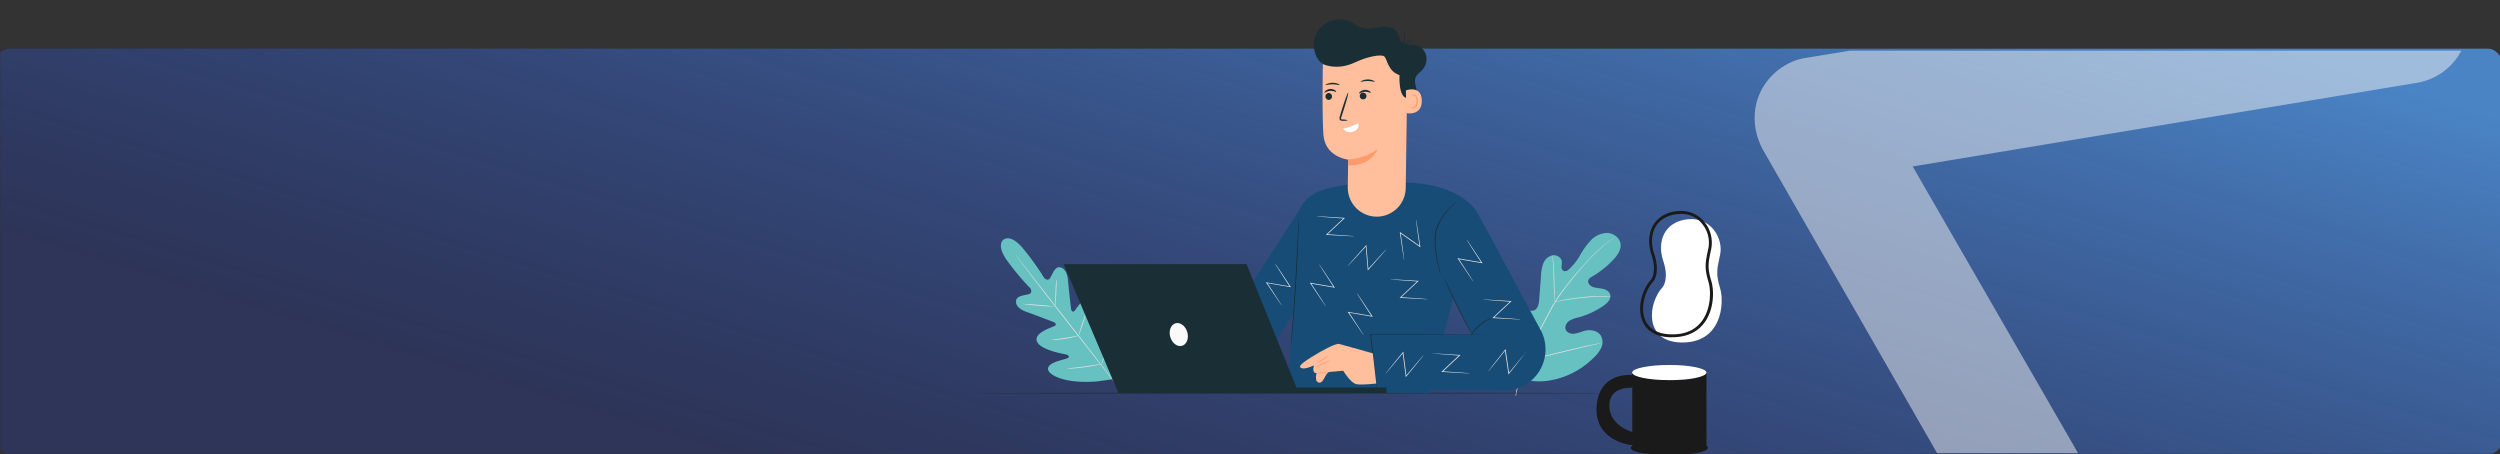 <svg id="Capa_1" data-name="Capa 1" xmlns="http://www.w3.org/2000/svg" xmlns:xlink="http://www.w3.org/1999/xlink" viewBox="0 0 1233 224"><rect x="0" y="0" width="1233" height="224" fill="#333333" stroke="none"/><defs><style>.cls-1{fill:#c4c4c4;}.cls-2{fill:none;}.cls-3{clip-path:url(#clip-path);}.cls-4{mask:url(#mask);}.cls-5{fill:url(#Degradado_sin_nombre_34);}.cls-6{fill:#fff;}.cls-7{fill:#1a1a1a;}.cls-8{fill:#f5f5f5;fill-opacity:0.5;}.cls-9{fill:#68c1c1;}.cls-10{fill:#e1e1e1;}.cls-11{fill:#1a2e35;}.cls-12{fill:#174c77;}.cls-13{fill:#ffbf9d;}.cls-14{fill:#ff9a6c;}.cls-15{fill:#fafafa;}</style><clipPath id="clip-path"><rect class="cls-2" width="1233" height="224"/></clipPath><mask id="mask" x="-2" y="0" width="1236" height="224" maskUnits="userSpaceOnUse"><g id="a"><path class="cls-1" d="M0,0H1234V224H0Z"/></g></mask><linearGradient id="Degradado_sin_nombre_34" x1="687.14" y1="334.83" x2="566.14" y2="-61.17" gradientTransform="matrix(1, 0, 0, -1, 0, 226)" gradientUnits="userSpaceOnUse"><stop offset="0" stop-color="#4a84c5"/><stop offset="1" stop-color="#263686" stop-opacity="0.44"/></linearGradient></defs><g class="cls-3"><g class="cls-4"><rect class="cls-5" x="-2" y="24" width="1236" height="200" rx="7"/></g><path class="cls-6" d="M820,141.61s3.39-3.74.29-13,.3-19.2,12.08-20.47,17.62,9.94,16,17.37-2.16,9.59,0,16.73.94,27.26-19.49,26.67C810.57,168.33,812.83,149.39,820,141.61Z"/><path class="cls-7" d="M823.29,187.48C807.23,187,805,184,805,184v1.53c-3.14-.3-16.49-.59-16.83,14.91C787.79,218,805,218.82,805,218.82V221s2.95,2.61,18.91,2.61,17.72-2.91,17.72-2.91V184s-2.26,3.89-18.31,3.45Zm-29.51,11.36c.79-8.41,11-7.57,11-7.57l.24-1.48V213C800.46,211.79,793,207.31,793.78,198.84Z"/><path class="cls-6" d="M841.6,183.74c0,2.06-8.2,3.74-18.31,3.74S805,185.8,805,183.74s8.19-3.74,18.31-3.74S841.6,181.67,841.6,183.74Z"/><path class="cls-7" d="M804.58,219.51c-.24,0-18.36-2-17.13-19.09.39-5.32,2.21-9.35,5.45-12,5.05-4.18,11.68-3.44,12-3.44a.71.71,0,0,1,.63.78.78.78,0,0,1-.78.64c-.05,0-6.33-.68-10.9,3.1-2.9,2.41-4.56,6.11-4.91,11C787.79,216.22,804,218,804.73,218a.71.71,0,0,1,.64.78.83.83,0,0,1-.79.69Zm18.8,4.83c-2,0-19.09-.1-19.09-3.6a.74.74,0,0,1,1.47,0c.54.84,7.17,2.17,17.67,2.17,11.3,0,17-1.53,17.53-2.26a.67.67,0,0,1,.69-.69.71.71,0,0,1,.68.74c0,3.54-17,3.64-19,3.64Zm1.38-58h-.93c-8.69-.25-12.28-4.48-13.75-8-2.85-6.79-.05-15.75,4.27-20.47,0,0,3-3.59.15-12.3-1.82-5.51-1.42-11,1.18-15,2.35-3.64,6.33-5.91,11.48-6.45.64,0,1.23-.1,1.87-.1a14.81,14.81,0,0,1,11.59,5.46,16.08,16.08,0,0,1,3.43,12.85l-.19.93c-1.38,6.6-1.82,8.81.19,15.46,1.33,4.33,1.52,13.68-3.43,20.42C837.08,163.9,831.73,166.32,824.76,166.32ZM829,105.49c-.54,0-1.13.05-1.72.1-4.71.49-8.34,2.51-10.46,5.75-2.35,3.65-2.7,8.67-1,13.74,3.19,9.59-.29,13.58-.44,13.73-3.93,4.28-6.58,12.74-4,18.94,1.86,4.48,6.18,6.94,12.47,7.14,7,.24,12.17-2,15.56-6.6,4.42-5.95,4.52-14.81,3.24-19.14-2.11-7-1.62-9.5-.2-16.14l.2-.94a14.68,14.68,0,0,0-3.14-11.66A13,13,0,0,0,829,105.49ZM0,224m0,0"/><path class="cls-8" d="M868.09,45.72c-4.11,8.92-3.42,19.21,1.37,28.13L955.38,223.5h69.52L943.33,82.09l248.31-41.18A30.35,30.35,0,0,0,1213.93,25H912.28l-21.62,3.56C881.08,29.93,872.19,36.8,868.09,45.72Z"/><path class="cls-9" d="M748.33,185.76c-10.26-8.39-11.59-22.51-10.14-35,.25-2.08.19-4.31,1.35-6.05s3.61-2.81,5.43-1.77c1.51.85,2,2.71,2.8,4.28a12.35,12.35,0,0,0,4.58,5.08,4.77,4.77,0,0,0,4.31.75c1.91-.84,2.33-3.31,2.48-5.39q.45-5.81.88-11.62a19.06,19.06,0,0,1,1.14-6.11,6.5,6.5,0,0,1,4.46-4c2-.39,4.43,1,4.68,3a18.75,18.75,0,0,1-.15,2.59,2.21,2.21,0,0,0,1.13,2.17,2.57,2.57,0,0,0,2.39-.77,27.52,27.52,0,0,0,5.63-7.07,38.24,38.24,0,0,1,5.32-7.33,11.4,11.4,0,0,1,8-3.63c3,.08,6.09,2.18,6.61,5.16s-1.45,5.82-3.52,8a46.64,46.64,0,0,1-10.53,8.39,3.92,3.92,0,0,0-1.78,1.6c-.57,1.35.65,2.84,2,3.41,1.53.64,3.24.62,4.87.95s3.34,1.18,3.84,2.76c.69,2.2-1.29,4.27-3.18,5.58a40.53,40.53,0,0,1-12.46,5.81,13.55,13.55,0,0,0-4.6,1.75c-1.34,1-2.24,2.78-1.61,4.3s2.53,2.16,4.18,2a28,28,0,0,0,4.76-1.36c3-.83,6.69-.33,8.34,2.29a6.52,6.52,0,0,1,.24,5.87,15.34,15.34,0,0,1-3.61,4.87A40.56,40.56,0,0,1,768,186.86c-6.9,1.75-13.17,1.86-19.63-1.1"/><path class="cls-10" d="M747.43,195a90.35,90.35,0,0,1,4.84-16.82,185.61,185.61,0,0,1,9.12-19.41c.9-1.68,1.79-3.33,2.66-5s1.74-3.24,2.69-4.77a94.08,94.08,0,0,1,6-8.46c2-2.6,4-5,6-7.23s3.73-4.26,5.46-6.05a75.4,75.4,0,0,1,8.84-7.84c1.11-.84,2-1.46,2.6-1.88l.69-.47.24-.15-.22.18-.68.49c-.59.44-1.46,1.08-2.56,1.93a79.27,79.27,0,0,0-8.75,7.89c-1.72,1.8-3.53,3.84-5.43,6.07s-3.9,4.63-5.92,7.24a93.75,93.75,0,0,0-5.92,8.45c-.94,1.52-1.8,3.12-2.67,4.75s-1.76,3.29-2.66,5a187.39,187.39,0,0,0-9.13,19.37,91.86,91.86,0,0,0-4.89,16.75"/><path class="cls-10" d="M766.82,149a5.73,5.73,0,0,1-.12-.9c-.06-.59-.12-1.43-.18-2.48-.12-2.09-.19-5-.26-8.18s-.2-6.08-.37-8.16c-.08-1.05-.15-1.89-.21-2.47a5.13,5.13,0,0,1-.06-.91,6.17,6.17,0,0,1,.18.89c.1.58.21,1.42.31,2.47.23,2.08.39,5,.46,8.17s.13,6,.18,8.18c0,1,0,1.84.07,2.48A5.34,5.34,0,0,1,766.82,149Z"/><path class="cls-10" d="M794.28,146.27a.9.9,0,0,1-.28,0h-.81c-.7,0-1.71,0-3,0-2.5,0-6,.25-9.75.63s-7.21.9-9.67,1.34c-1.24.21-2.23.41-2.92.55l-.79.15a1,1,0,0,1-.28,0,1.1,1.1,0,0,1,.27-.09l.78-.21c.68-.17,1.66-.41,2.89-.65,2.46-.49,5.89-1,9.69-1.43s7.27-.55,9.78-.55c1.25,0,2.26,0,3,.07l.81.06A1.33,1.33,0,0,1,794.28,146.27Z"/><path class="cls-10" d="M752.61,177.73a2.19,2.19,0,0,1-.15-.35c-.1-.26-.22-.59-.38-1-.32-.88-.76-2.16-1.28-3.74-1-3.17-2.37-7.59-3.75-12.48s-2.67-9.32-3.66-12.5c-.5-1.56-.9-2.84-1.19-3.77-.14-.42-.24-.75-.33-1a1.76,1.76,0,0,1-.09-.36,1.45,1.45,0,0,1,.15.34c.1.26.23.59.38,1,.33.88.77,2.16,1.29,3.74,1,3.17,2.36,7.59,3.75,12.48s2.66,9.32,3.66,12.5c.49,1.56.9,2.84,1.19,3.77.13.42.24.75.32,1A1.6,1.6,0,0,1,752.61,177.73Z"/><path class="cls-10" d="M789.49,169.25a1.62,1.62,0,0,1-.37.11l-1.07.26-4,.9c-3.33.76-7.93,1.88-13,3.12s-9.68,2.33-13,3c-1.68.36-3,.63-4,.8l-1.09.2a2.07,2.07,0,0,1-.38,0,1.3,1.3,0,0,1,.37-.11l1.08-.26,4-.9c3.33-.76,7.93-1.88,13-3.12s9.68-2.33,13-3c1.67-.35,3-.63,4-.8l1.09-.2Z"/><path class="cls-9" d="M495,118.21s3.47-3.44,10.25,5.16A126.29,126.29,0,0,1,515,137.11s1.69,1.75,2.81.17,2.26-5.68,4.73-5.48,3.91,2.76,4.24,6.84,1.38,13,1.48,13.77.77,1.85,1.7.89,5.77-9.12,9.51-6.59,2.79,14,2.72,15.28.25,1.72.88,1.91,2-2.72,3.47-5,3.57-4.64,5.6-3,4.19,9.7-.94,24.5l-2.82,6.71-7.24,1c-15.61,1.25-22.88-2.85-24-5.22s1.74-3.83,4.3-4.69,5.71-1.45,5.69-2.11-.39-1.09-1.62-1.33-12.61-2.2-14.12-6.45,7.6-6.89,8.76-7.56.31-1.58-.43-1.87-9.11-3.54-13-4.88-6-3.27-5.56-5.81,4.68-2.53,6.49-3.21.54-2.76.54-2.76a125.94,125.94,0,0,1-10.87-12.86c-6.63-8.72-2.31-11.26-2.31-11.26"/><path class="cls-10" d="M501.06,125.9s0,.07.11.19.23.31.38.53l1.49,2c1.29,1.74,3.18,4.25,5.54,7.33,4.71,6.18,11.29,14.64,18.6,23.95l18.7,23.88,5.64,7.26,1.54,2,.41.51c.09.11.15.17.15.16s0-.06-.12-.18l-.38-.53-1.48-2c-1.29-1.75-3.19-4.25-5.54-7.34-4.71-6.17-11.3-14.63-18.61-24l-18.7-23.87c-2.36-3.05-4.29-5.52-5.63-7.26l-1.55-2-.4-.5Z"/><path class="cls-10" d="M521.12,137.59a9.59,9.59,0,0,0-.27,1.95c-.11,1.2-.21,2.87-.28,4.71s-.09,3.38-.13,4.72a11.82,11.82,0,0,0,0,2,8.79,8.79,0,0,0,.27-2c.1-1.2.17-2.87.24-4.71s.11-3.38.16-4.72A10.18,10.18,0,0,0,521.12,137.59Z"/><path class="cls-10" d="M519.82,151.18c0-.1-3.42-.48-7.66-.83s-7.68-.55-7.69-.45a76.44,76.44,0,0,0,7.66.84A75.38,75.38,0,0,0,519.82,151.18Z"/><path class="cls-10" d="M532.12,165.48a12.47,12.47,0,0,0-2,.32c-1.21.23-2.88.55-4.73.84s-3.54.52-4.76.68a11.1,11.1,0,0,0-2,.32,9.75,9.75,0,0,0,2,0c1.23-.09,2.93-.27,4.79-.57s3.53-.66,4.73-1A10,10,0,0,0,532.12,165.48Z"/><path class="cls-10" d="M536,153.45a7.67,7.67,0,0,0-.72,1.71c-.4,1.06-.92,2.55-1.48,4.2s-1,3.14-1.37,4.23a9,9,0,0,0-.46,1.8,9.43,9.43,0,0,0,.72-1.71c.4-1.07.92-2.55,1.48-4.2s1-3.15,1.36-4.24A8.57,8.57,0,0,0,536,153.45Z"/><path class="cls-10" d="M548.47,164.7a15,15,0,0,0-.91,2.18c-.51,1.37-1.19,3.27-1.92,5.37s-1.38,4-1.83,5.41a14.9,14.9,0,0,0-.64,2.28,14.31,14.31,0,0,0,.9-2.19c.51-1.36,1.2-3.26,1.93-5.37s1.37-4,1.82-5.41A14.48,14.48,0,0,0,548.47,164.7Z"/><path class="cls-10" d="M543.19,179.54a19.13,19.13,0,0,0-2.51.33c-1.55.24-3.68.58-6,.89s-4.51.55-6.07.72a20.3,20.3,0,0,0-2.51.33,15,15,0,0,0,2.54-.06c1.56-.1,3.72-.29,6.09-.61s4.5-.69,6-1A15,15,0,0,0,543.19,179.54Z"/><path class="cls-11" d="M478.41,193.89c0,.11,70.91.2,158.37.2s158.38-.09,158.38-.2-70.9-.21-158.38-.21S478.41,193.78,478.41,193.89Z"/><path class="cls-12" d="M716.76,146.79l22.39-22.49-11.26-20.67c-11.25-14.41-35.08-13.48-35.08-13.48a136.68,136.68,0,0,0-35.14,2.12c-18.92,3.68-17.4,16.21-17.4,16.21l-2.53,46.39L635,192.64l69.8,1.41,11.94-47.26"/><path class="cls-12" d="M679.16,191.88l62.52.76a20.32,20.32,0,0,0,18.62-29l-26.73-49.58-24.35,16.46L725.83,165l-50.61.9Z"/><path class="cls-12" d="M642.51,101l-50.17,77.46,29.27,1.91s17.48-27.54,17.08-27C638,154.38,642.51,101,642.51,101Z"/><path class="cls-11" d="M710.47,135s0-.14-.07-.4l-.26-1.12c-.23-1-.57-2.38-.92-4.14s-.73-3.85-1-6.19a33,33,0,0,1,0-7.64,20,20,0,0,1,2.59-7.13,28.32,28.32,0,0,1,3.72-5,34.28,34.28,0,0,1,3-2.93,14.63,14.63,0,0,0,1.17-1,2.06,2.06,0,0,0-.34.22c-.21.16-.54.37-.93.69a29.75,29.75,0,0,0-3.14,2.87,27.47,27.47,0,0,0-3.83,5,20,20,0,0,0-2.67,7.25,32.13,32.13,0,0,0,.06,7.74,62.18,62.18,0,0,0,1.07,6.21c.39,1.75.77,3.15,1,4.12.14.48.26.85.34,1.1A2,2,0,0,0,710.47,135Z"/><path class="cls-11" d="M712.48,137.63a7.73,7.73,0,0,0,.43,1.12c.3.71.75,1.74,1.32,3,1.13,2.52,2.74,6,4.6,9.75s3.6,7.17,4.9,9.61c.65,1.22,1.18,2.2,1.56,2.87a7.14,7.14,0,0,0,.62,1,7.39,7.39,0,0,0-.49-1.09L724,161c-1.26-2.52-2.94-5.91-4.79-9.65s-3.47-7.15-4.7-9.69l-1.43-2.94A6.4,6.4,0,0,0,712.48,137.63Z"/><path class="cls-11" d="M679.16,191.88s0,0,0-.14l0-.38q-.06-.54-.15-1.47c-.14-1.32-.35-3.2-.61-5.57-.55-4.79-1.33-11.54-2.25-19.49l-.18.19,18.47,0,32.31-.06,9.79-.06,2.66,0,.69,0,.24,0a.64.64,0,0,0-.24,0l-.69,0-2.66,0-9.79-.06-32.31-.06-18.47,0h-.2l0,.2c1,7.95,1.8,14.69,2.39,19.48.3,2.36.54,4.24.71,5.55.08.62.15,1.11.2,1.47l.06.38Z"/><path class="cls-11" d="M725.39,165.51a17.39,17.39,0,0,0,1.24-1.56,24.66,24.66,0,0,1,7.28-6.15,16,16,0,0,0,1.75-1,7.74,7.74,0,0,0-1.87.73,20,20,0,0,0-4.07,2.66,20.22,20.22,0,0,0-3.3,3.56A7.09,7.09,0,0,0,725.39,165.51Z"/><path class="cls-11" d="M636.7,170.42a3.08,3.08,0,0,0,.1-.65c.05-.45.12-1.07.21-1.84.17-1.6.4-3.93.65-6.8.51-5.74,1.09-13.69,1.61-22.47s.88-16.74,1.09-22.5c.11-2.88.18-5.21.21-6.82l0-1.86a4.72,4.72,0,0,0,0-.65,5.48,5.48,0,0,0-.06.65c0,.46-.06,1.07-.11,1.85-.08,1.65-.19,4-.33,6.82-.28,5.76-.68,13.71-1.2,22.49s-1.07,16.72-1.5,22.47c-.22,2.85-.4,5.16-.53,6.81-.06.77-.1,1.39-.14,1.85A6.3,6.3,0,0,0,636.7,170.42Z"/><path class="cls-10" d="M692.51,128.27a6.91,6.91,0,0,0-.08-1c-.09-.7-.2-1.64-.34-2.8-.32-2.45-.77-5.8-1.29-9.68l-.28.17,4.79,3.36,4.88,3.4.36.24-.07-.42c-.59-3.85-1.1-7.17-1.47-9.6q-.28-1.71-.45-2.76a7,7,0,0,0-.21-1,6.67,6.67,0,0,0,.08,1q.14,1.06.36,2.79c.33,2.43.79,5.76,1.33,9.61l.28-.17L695.53,118l-4.8-3.35-.35-.24.06.42,1.42,9.66c.19,1.15.34,2.09.45,2.79A6.8,6.8,0,0,0,692.51,128.27Z"/><path class="cls-10" d="M664.61,131.28a7.15,7.15,0,0,0,.73-.71l1.94-2.06,6.62-7.18-.32-.1c.15,1.81.31,3.79.48,5.83s.35,4.08.51,5.92l0,.43.28-.32,6.44-7.26,1.84-2.12a8.51,8.51,0,0,0,.63-.79,4.82,4.82,0,0,0-.72.71l-1.92,2.05-6.54,7.17.32.1c-.15-1.84-.32-3.84-.49-5.92s-.35-4-.5-5.83l0-.43-.28.32c-2.62,2.91-4.87,5.43-6.52,7.27l-1.86,2.12A5.24,5.24,0,0,0,664.61,131.28Z"/><path class="cls-10" d="M650.56,130.28a7.41,7.41,0,0,0,.51.88l1.5,2.4,5.29,8.21.18-.28-5.77-1-5.86-1-.42-.07.24.35,5.41,8.06,1.59,2.31a6.3,6.3,0,0,0,.61.8,6,6,0,0,0-.5-.87l-1.51-2.37-5.3-8.13-.18.28,5.86,1,5.77,1,.42.07-.24-.35-5.4-8.14-1.59-2.33A6.79,6.79,0,0,0,650.56,130.28Z"/><path class="cls-10" d="M669.24,144.65a6.33,6.33,0,0,0,.5.88l1.5,2.39,5.29,8.21.19-.28-5.77-1-5.87-1-.42-.07.24.36,5.42,8c.65,1,1.19,1.73,1.59,2.31a5.15,5.15,0,0,0,.61.81,7,7,0,0,0-.51-.87l-1.5-2.37c-1.34-2.06-3.18-4.87-5.3-8.14l-.19.29,5.86,1,5.77,1,.42.07-.23-.36-5.4-8.13-1.6-2.34A5.64,5.64,0,0,0,669.24,144.65Z"/><path class="cls-10" d="M628.89,130.08a6.33,6.33,0,0,0,.5.88l1.5,2.39,5.29,8.22.19-.29-5.77-1-5.86-1-.43-.08.24.36,5.42,8c.65,1,1.19,1.73,1.59,2.31a6.07,6.07,0,0,0,.61.81,7,7,0,0,0-.51-.87l-1.5-2.37-5.3-8.13-.19.28,5.86,1,5.78,1,.42.07-.24-.36-5.4-8.13c-.66-1-1.19-1.75-1.59-2.34A6.07,6.07,0,0,0,628.89,130.08Z"/><path class="cls-10" d="M723.38,118.21a6.33,6.33,0,0,0,.5.88l1.51,2.4,5.28,8.21.19-.28-5.77-1-5.86-1-.43-.07.24.35,5.42,8.06,1.59,2.31a6.3,6.3,0,0,0,.61.8,5.63,5.63,0,0,0-.51-.87l-1.5-2.37-5.3-8.13-.19.28,5.86,1,5.78,1,.42.07-.24-.35c-2.16-3.27-4-6.08-5.4-8.14L724,119A6.79,6.79,0,0,0,723.38,118.21Z"/><path class="cls-10" d="M752.69,173.65a5.72,5.72,0,0,0-.68.75l-1.81,2.17L744,184.15l.32.09c-.26-1.81-.55-3.77-.84-5.8s-.61-4.05-.88-5.88l-.06-.42-.27.34-6,7.65-1.7,2.23a5.33,5.33,0,0,0-.58.83,7.73,7.73,0,0,0,.68-.76l1.78-2.16,6.08-7.57-.32-.08c.26,1.83.55,3.81.86,5.88s.59,4,.86,5.79l.06.42.27-.33,6-7.67,1.72-2.23A6.4,6.4,0,0,0,752.69,173.65Z"/><path class="cls-10" d="M685.75,137.75a5.94,5.94,0,0,0,1,.13l2.81.25,9.74.72-.11-.32-4.27,4-4.33,4.08-.31.3.43,0,9.69.53,2.8.12a6.53,6.53,0,0,0,1,0,6.87,6.87,0,0,0-1-.12l-2.8-.23-9.68-.67.11.32,4.34-4.07,4.26-4,.31-.29-.43,0-9.74-.59-2.83-.14A6,6,0,0,0,685.75,137.75Z"/><path class="cls-10" d="M702.18,175.12a6.93,6.93,0,0,0-.7.74c-.47.54-1.09,1.25-1.85,2.14l-6.31,7.45.32.1c-.22-1.81-.47-3.78-.73-5.81s-.52-4.06-.76-5.9l-.06-.42-.27.33-6.12,7.53-1.74,2.2a8.19,8.19,0,0,0-.6.81,4.92,4.92,0,0,0,.69-.73c.46-.54,1.07-1.26,1.83-2.13,1.57-1.89,3.73-4.46,6.23-7.45l-.33-.09c.24,1.83.49,3.83.75,5.9s.52,4,.75,5.8l.05.42.27-.32,6.21-7.55,1.76-2.2A7,7,0,0,0,702.18,175.12Z"/><path class="cls-10" d="M731.54,147.72a7.62,7.62,0,0,0,1,.13l2.81.24,9.74.73-.11-.32-4.28,4c-1.51,1.44-3,2.81-4.32,4.08l-.31.3.43,0,9.69.53,2.8.12a5.23,5.23,0,0,0,1,0,6.87,6.87,0,0,0-1-.12l-2.8-.23-9.68-.67.11.32,4.34-4.06,4.26-4,.31-.3-.43,0-9.75-.59-2.82-.14A5.23,5.23,0,0,0,731.54,147.72Z"/><path class="cls-10" d="M706.31,174.28a6.17,6.17,0,0,0,1,.13l2.81.24,9.74.73-.11-.32-4.27,4-4.32,4.08-.31.29.42,0L721,184l2.81.12a6.59,6.59,0,0,0,1,0,6.17,6.17,0,0,0-1-.13l-2.79-.22-9.69-.67.12.31,4.33-4.06,4.26-4,.31-.29-.42,0-9.75-.59-2.82-.13A6.1,6.1,0,0,0,706.31,174.28Z"/><path class="cls-10" d="M649.37,106.7a7.25,7.25,0,0,0,1,.13l2.82.24,9.74.72-.12-.31-4.27,4c-1.51,1.44-3,2.81-4.32,4.08l-.31.3.42,0,9.7.53,2.8.12a6.53,6.53,0,0,0,1,0,6.87,6.87,0,0,0-1-.12l-2.8-.23-9.68-.67.11.32,4.34-4.07,4.26-4,.31-.3-.43,0-9.75-.59-2.82-.14A5.18,5.18,0,0,0,649.37,106.7Z"/><path class="cls-13" d="M677.07,174.28s-12.48-3.59-16.61-4.65c-1.61-.41-8.5,3.23-13.25,6.25,0,0-6.56,3.88-6,5.08s3,1,6.86-.76c0,0-1.35,3.9,1.29,3.82,0,0-1.31,4.22,1.16,4.66s3.06-5,5.24-5.24,6.7-.59,6.7-.59,3.75,6.23,6.66,6.66,9.66-.35,9.66-.35Z"/><path class="cls-14" d="M655.77,175.14a21.22,21.22,0,0,0-3.48,2A21.61,21.61,0,0,0,649,179.4a39.52,39.52,0,0,0,6.76-4.26Z"/><path class="cls-14" d="M656.51,177.54a25.46,25.46,0,0,0-4.13,1.7,27.26,27.26,0,0,0-4,2,25.39,25.39,0,0,0,4.14-1.69A25.65,25.65,0,0,0,656.51,177.54Z"/><path class="cls-14" d="M655.18,183.35a10.54,10.54,0,0,0-2.82.2,10.16,10.16,0,0,0-2.76.57,20.34,20.34,0,0,0,5.58-.77Z"/><path class="cls-11" d="M693.29,45.61a2.56,2.56,0,0,0,3.61,3c1.69-.86,1.91-3.19,1.57-5.06s-1-3.85-.18-5.58c.6-1.32,1.9-2.16,2.91-3.19a8.18,8.18,0,0,0,2.27-6.94,6.89,6.89,0,0,0-4.73-5.41c-2.48-.69-5.54.07-7.39-1.73-1.34-1.3-1.42-3.44-2.46-5-1.61-2.42-5-2.8-7.89-2.41s-5.8,1.32-8.61.62c-2.36-.59-4.29-2.23-6.49-3.24a13.06,13.06,0,0,0-14.5,2.81,13.07,13.07,0,0,0-2,14.63,8.2,8.2,0,0,0,3.94,3.9"/><path class="cls-13" d="M679,106.85h0a14.3,14.3,0,0,1-14.28-14.49l.19-13.63s-11.45-1.15-12.21-12.49-.21-37.52-.21-37.52h0a39.48,39.48,0,0,1,39.91,2.82l1.75,1.2-.85,60A14.29,14.29,0,0,1,679,106.85Z"/><path class="cls-11" d="M655.49,49.26a1.7,1.7,0,0,0,0-3.37.66.66,0,0,0-.28,0,1.7,1.7,0,0,0,0,3.38A.88.88,0,0,0,655.49,49.26Z"/><path class="cls-11" d="M653.26,45.64c.19.19,1.26-.73,2.82-.82s2.74.65,2.9.44-.11-.44-.63-.79a3.89,3.89,0,0,0-4.57.31C653.32,45.19,653.17,45.56,653.26,45.64Z"/><path class="cls-11" d="M671.35,46a1.65,1.65,0,1,0,2.29.42A1.65,1.65,0,0,0,671.35,46Z"/><path class="cls-11" d="M670.32,46.09c.19.19,1.25-.73,2.82-.82s2.74.65,2.9.44-.12-.44-.63-.78a3.86,3.86,0,0,0-4.57.3C670.37,45.64,670.23,46,670.32,46.09Z"/><path class="cls-11" d="M664.75,59.33a7.78,7.78,0,0,0-2.56-.39c-.41,0-.73-.1-.78-.32a2.33,2.33,0,0,1,.23-1.19l1.07-3.24c1.46-4.62,2.45-8.42,2.22-8.5s-1.61,3.61-3.07,8.23c-.35,1.13-.67,2.2-1,3.27a2.62,2.62,0,0,0-.13,1.71,1.06,1.06,0,0,0,.74.61,2.64,2.64,0,0,0,.7.06A7.26,7.26,0,0,0,664.75,59.33Z"/><path class="cls-6" d="M669.92,60.78a29.05,29.05,0,0,1-7.54,2.65,4.32,4.32,0,0,0,5.19,1.44C670.9,63.44,669.92,60.78,669.92,60.78Z"/><path class="cls-14" d="M664.87,78.56a26.36,26.36,0,0,0,14.57-5s-3.05,8.36-14.44,8Z"/><path class="cls-11" d="M652.4,31.59s6.85,3.48,15.94-.84c6-2.83,12.88-4.14,14.37-2.92s1.7,7.31,7.51,9.2c0,0-.62,11.6,4,11.28s2.1-18.37,2.1-18.37l-11.22-5.75-12.32-2.57L661.12,23l-9.06,2.29Z"/><path class="cls-13" d="M693.39,44.58c.19-.1,7.67-2.73,7.85,5s-7.67,6.35-7.69,6.12S693.39,44.58,693.39,44.58Z"/><path class="cls-14" d="M695.86,52.75s.14.09.37.19a1.38,1.38,0,0,0,1,0c.82-.32,1.48-1.64,1.48-3A4.48,4.48,0,0,0,698.3,48a1.56,1.56,0,0,0-1-1,.69.69,0,0,0-.79.39c-.1.22-.05.37-.09.38s-.17-.12-.11-.44a.85.85,0,0,1,.29-.5,1,1,0,0,1,.75-.21,1.87,1.87,0,0,1,1.44,1.17,4.69,4.69,0,0,1,.52,2.16c0,1.56-.79,3.05-1.9,3.4a1.47,1.47,0,0,1-1.25-.18C695.88,52.93,695.83,52.76,695.86,52.75Z"/><path class="cls-11" d="M697.34,20.24a3.49,3.49,0,0,0-2.69.1A3.57,3.57,0,0,0,692.54,22a12.5,12.5,0,0,1,2.24-1.33A12.93,12.93,0,0,1,697.34,20.24Z"/><path class="cls-11" d="M692.67,15.58c-.14,0,.08,1.64-.2,3.59a16,16,0,0,1-1.08,3.39,2.53,2.53,0,0,0,.65-.86,7.58,7.58,0,0,0,.82-2.47A8.19,8.19,0,0,0,692.67,15.58Z"/><path class="cls-11" d="M660.72,41.91c0-.09-.29-.36-.92-.62a7.08,7.08,0,0,0-5.2.05c-.63.27-1,.55-.91.64s1.59-.38,3.51-.38S660.63,42.12,660.72,41.91Z"/><path class="cls-11" d="M678.06,40.27c0-.09-.29-.35-.92-.61a6.88,6.88,0,0,0-2.61-.47,7,7,0,0,0-2.6.52c-.62.27-.95.54-.91.63s1.6-.38,3.52-.38S678,40.48,678.06,40.27Z"/><polygon class="cls-11" points="614.81 130.28 639.42 191.14 683.8 191.14 683.8 193.89 551.63 193.89 524.59 130.28 614.81 130.28"/><path class="cls-15" d="M577.19,166.21c.9,3.07,3.49,5,5.8,4.33s3.47-3.7,2.57-6.76-3.48-5-5.8-4.33S576.3,163.15,577.19,166.21Z"/></g></svg>